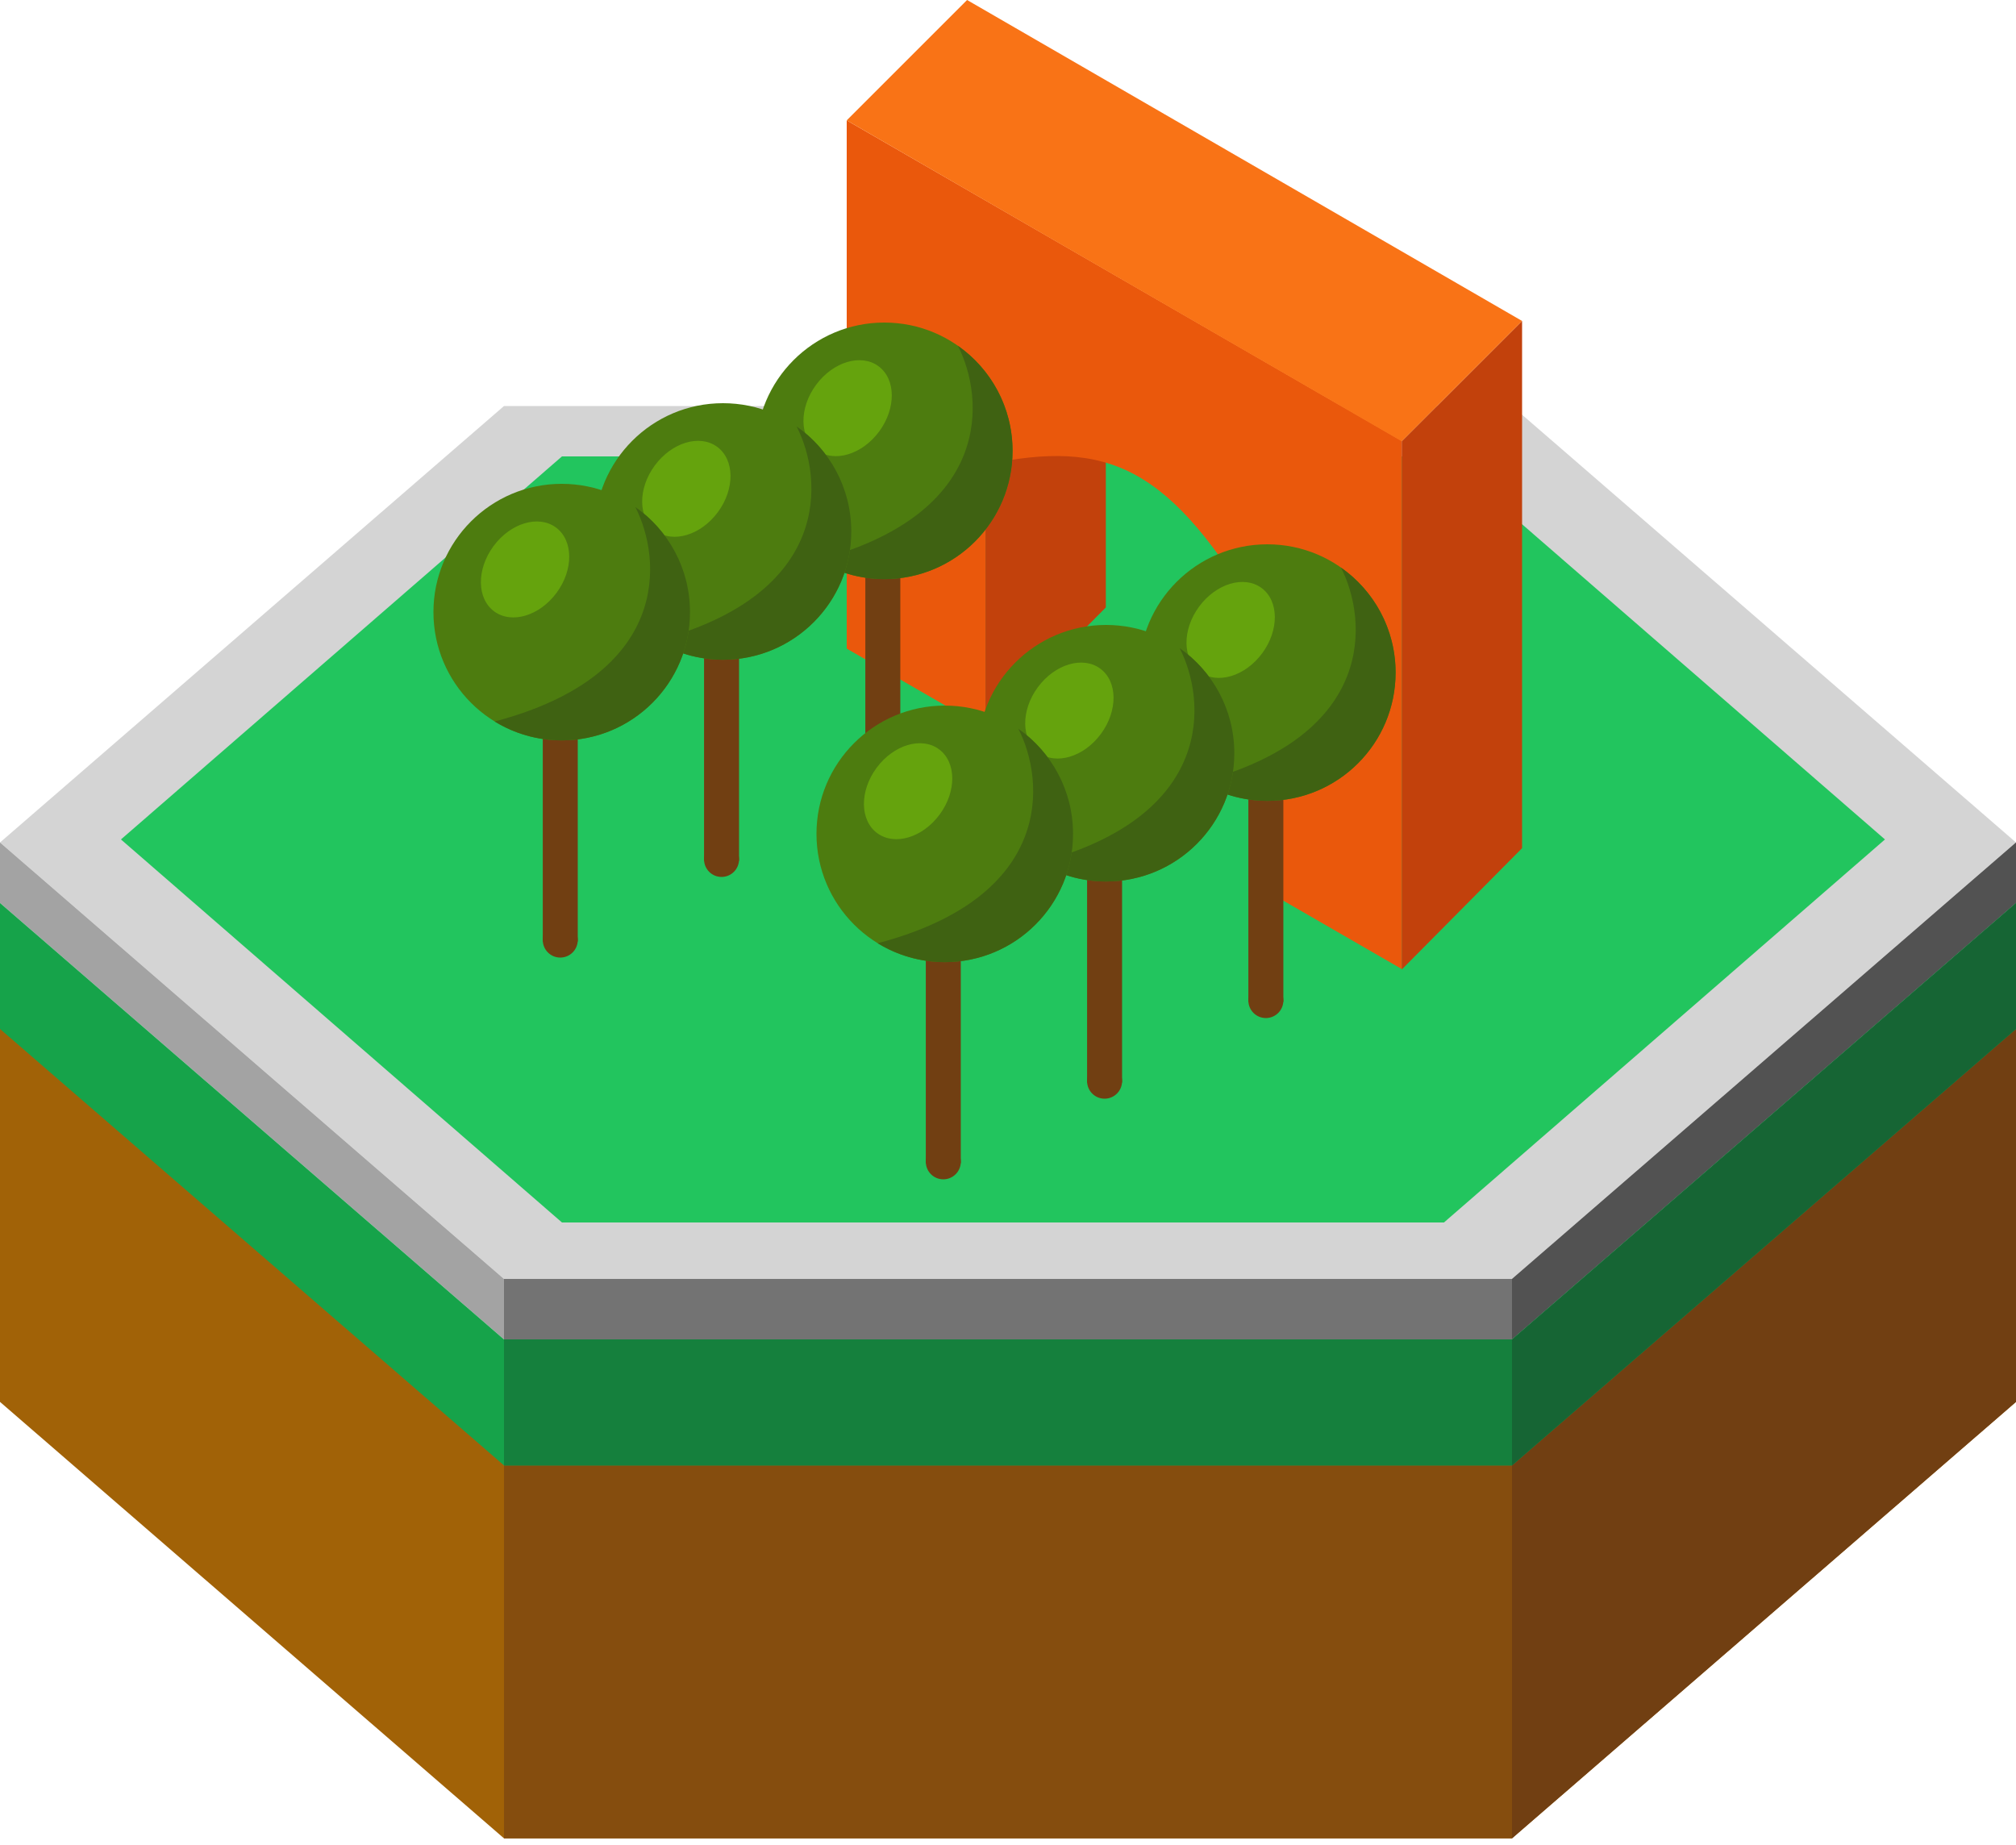 
<svg width="200" height="183" viewBox="0 0 200 183" fill="none" xmlns="http://www.w3.org/2000/svg">
<path d="M50 144.883L0 101.581V139.08L50 182.381H150L200 139.08V101.581L150 144.883H50Z" fill="#A16207"/>
<path d="M200 101.581L150 144.883V182.381L200 139.08V101.581Z" fill="#713F12"/>
<path d="M150 144.883H50V182.381H150V144.883Z" fill="#854D0E"/>
<path d="M150 40.28L200 83.581L150 126.883H50L0 83.581L50 40.28H150Z" fill="#D4D4D4"/>
<path d="M55.75 45.28H143.25L187 83.28L143.25 121.28H55.75L12 83.28L55.75 45.28Z" fill="#22C55E"/>
<path d="M50 132.883L0 89.581V83.581L50 126.883H150L200 83.581V89.581L150 132.883H50Z" fill="#A3A3A3"/>
<path d="M200 89.581L150 132.883V126.883L200 83.581V89.581Z" fill="#525252"/>
<path d="M150 132.883H50V126.883H150V132.883Z" fill="#737373"/>
<path d="M0 89.581L50 132.883H150L200 89.581V102.081L150 145.382H50L0 102.081V89.581Z" fill="#16A34A"/>
<path d="M200 89.581L150 132.883V145.382L200 102.081V89.581Z" fill="#166534"/>
<path d="M150 132.883H50V145.382H150V132.883Z" fill="#15803D"/>
<path d="M139.059 43.782L139.059 96.188L151 84.145L151 31.842L139.059 43.782Z" fill="#C2410C"/>
<path d="M97.765 19.901L97.765 72.307L109.705 60.264L109.705 34.112L97.765 19.901Z" fill="#C2410C"/>
<path d="M84 11.941L84 64.347L97.765 72.294L97.765 46.091C109.929 43.56 116.114 46.076 125.295 61.985L125.295 88.188L139.059 96.135L139.059 43.729L125.295 35.782L111.53 27.835L97.765 19.888L84 11.941Z" fill="#EA580C"/>
<path d="M151 31.842L95.941 0L84 11.941L139.059 43.782L151 31.842Z" fill="#F97316"/>
<rect x="85.846" y="53.837" width="3.471" height="23.572" fill="#713F12"/>
<circle cx="87.726" cy="44.726" r="12.726" fill="#4D7C0F"/>
<path d="M87.726 57.452C94.755 57.452 100.452 51.755 100.452 44.726C100.452 40.415 98.309 36.605 95.029 34.303C97.68 39.468 98.601 50.954 81.074 55.577C83.01 56.767 85.288 57.452 87.726 57.452Z" fill="#3F6212"/>
<ellipse cx="84.089" cy="40.494" rx="3.892" ry="5.168" transform="rotate(36.327 84.089 40.494)" fill="#65A30D"/>
<circle cx="87.582" cy="77.265" r="1.735" fill="#713F12"/>
<rect x="69.846" y="61.837" width="3.471" height="23.572" fill="#713F12"/>
<circle cx="71.726" cy="52.726" r="12.726" fill="#4D7C0F"/>
<path d="M71.726 65.452C78.755 65.452 84.452 59.755 84.452 52.726C84.452 48.415 82.309 44.605 79.029 42.303C81.68 47.468 82.601 58.954 65.074 63.577C67.01 64.766 69.288 65.452 71.726 65.452Z" fill="#3F6212"/>
<ellipse cx="68.089" cy="48.494" rx="3.892" ry="5.168" transform="rotate(36.327 68.089 48.494)" fill="#65A30D"/>
<circle cx="71.582" cy="85.265" r="1.735" fill="#713F12"/>
<rect x="53.846" y="69.837" width="3.471" height="23.572" fill="#713F12"/>
<circle cx="55.726" cy="60.726" r="12.726" fill="#4D7C0F"/>
<path d="M55.726 73.452C62.755 73.452 68.452 67.755 68.452 60.726C68.452 56.415 66.309 52.605 63.029 50.303C65.68 55.468 66.601 66.954 49.074 71.577C51.01 72.766 53.288 73.452 55.726 73.452Z" fill="#3F6212"/>
<ellipse cx="52.089" cy="56.494" rx="3.892" ry="5.168" transform="rotate(36.327 52.089 56.494)" fill="#65A30D"/>
<circle cx="55.582" cy="93.265" r="1.735" fill="#713F12"/>
<rect x="123.846" y="75.837" width="3.471" height="23.572" fill="#713F12"/>
<circle cx="125.726" cy="66.726" r="12.726" fill="#4D7C0F"/>
<path d="M125.726 79.452C132.755 79.452 138.452 73.755 138.452 66.726C138.452 62.415 136.309 58.605 133.029 56.303C135.681 61.468 136.601 72.954 119.074 77.577C121.01 78.766 123.288 79.452 125.726 79.452Z" fill="#3F6212"/>
<ellipse cx="122.089" cy="62.494" rx="3.892" ry="5.168" transform="rotate(36.327 122.089 62.494)" fill="#65A30D"/>
<circle cx="125.582" cy="99.265" r="1.735" fill="#713F12"/>
<rect x="107.846" y="83.837" width="3.471" height="23.572" fill="#713F12"/>
<circle cx="109.726" cy="74.726" r="12.726" fill="#4D7C0F"/>
<path d="M109.726 87.452C116.755 87.452 122.452 81.755 122.452 74.726C122.452 70.415 120.309 66.605 117.029 64.303C119.681 69.468 120.601 80.954 103.074 85.577C105.01 86.766 107.288 87.452 109.726 87.452Z" fill="#3F6212"/>
<ellipse cx="106.089" cy="70.494" rx="3.892" ry="5.168" transform="rotate(36.327 106.089 70.494)" fill="#65A30D"/>
<circle cx="109.582" cy="107.265" r="1.735" fill="#713F12"/>
<rect x="91.846" y="91.837" width="3.471" height="23.572" fill="#713F12"/>
<circle cx="93.726" cy="82.726" r="12.726" fill="#4D7C0F"/>
<path d="M93.726 95.452C100.755 95.452 106.452 89.755 106.452 82.726C106.452 78.415 104.309 74.605 101.029 72.303C103.681 77.468 104.601 88.954 87.074 93.577C89.01 94.766 91.288 95.452 93.726 95.452Z" fill="#3F6212"/>
<ellipse cx="90.089" cy="78.494" rx="3.892" ry="5.168" transform="rotate(36.327 90.089 78.494)" fill="#65A30D"/>
<circle cx="93.582" cy="115.265" r="1.735" fill="#713F12"/>
</svg>
